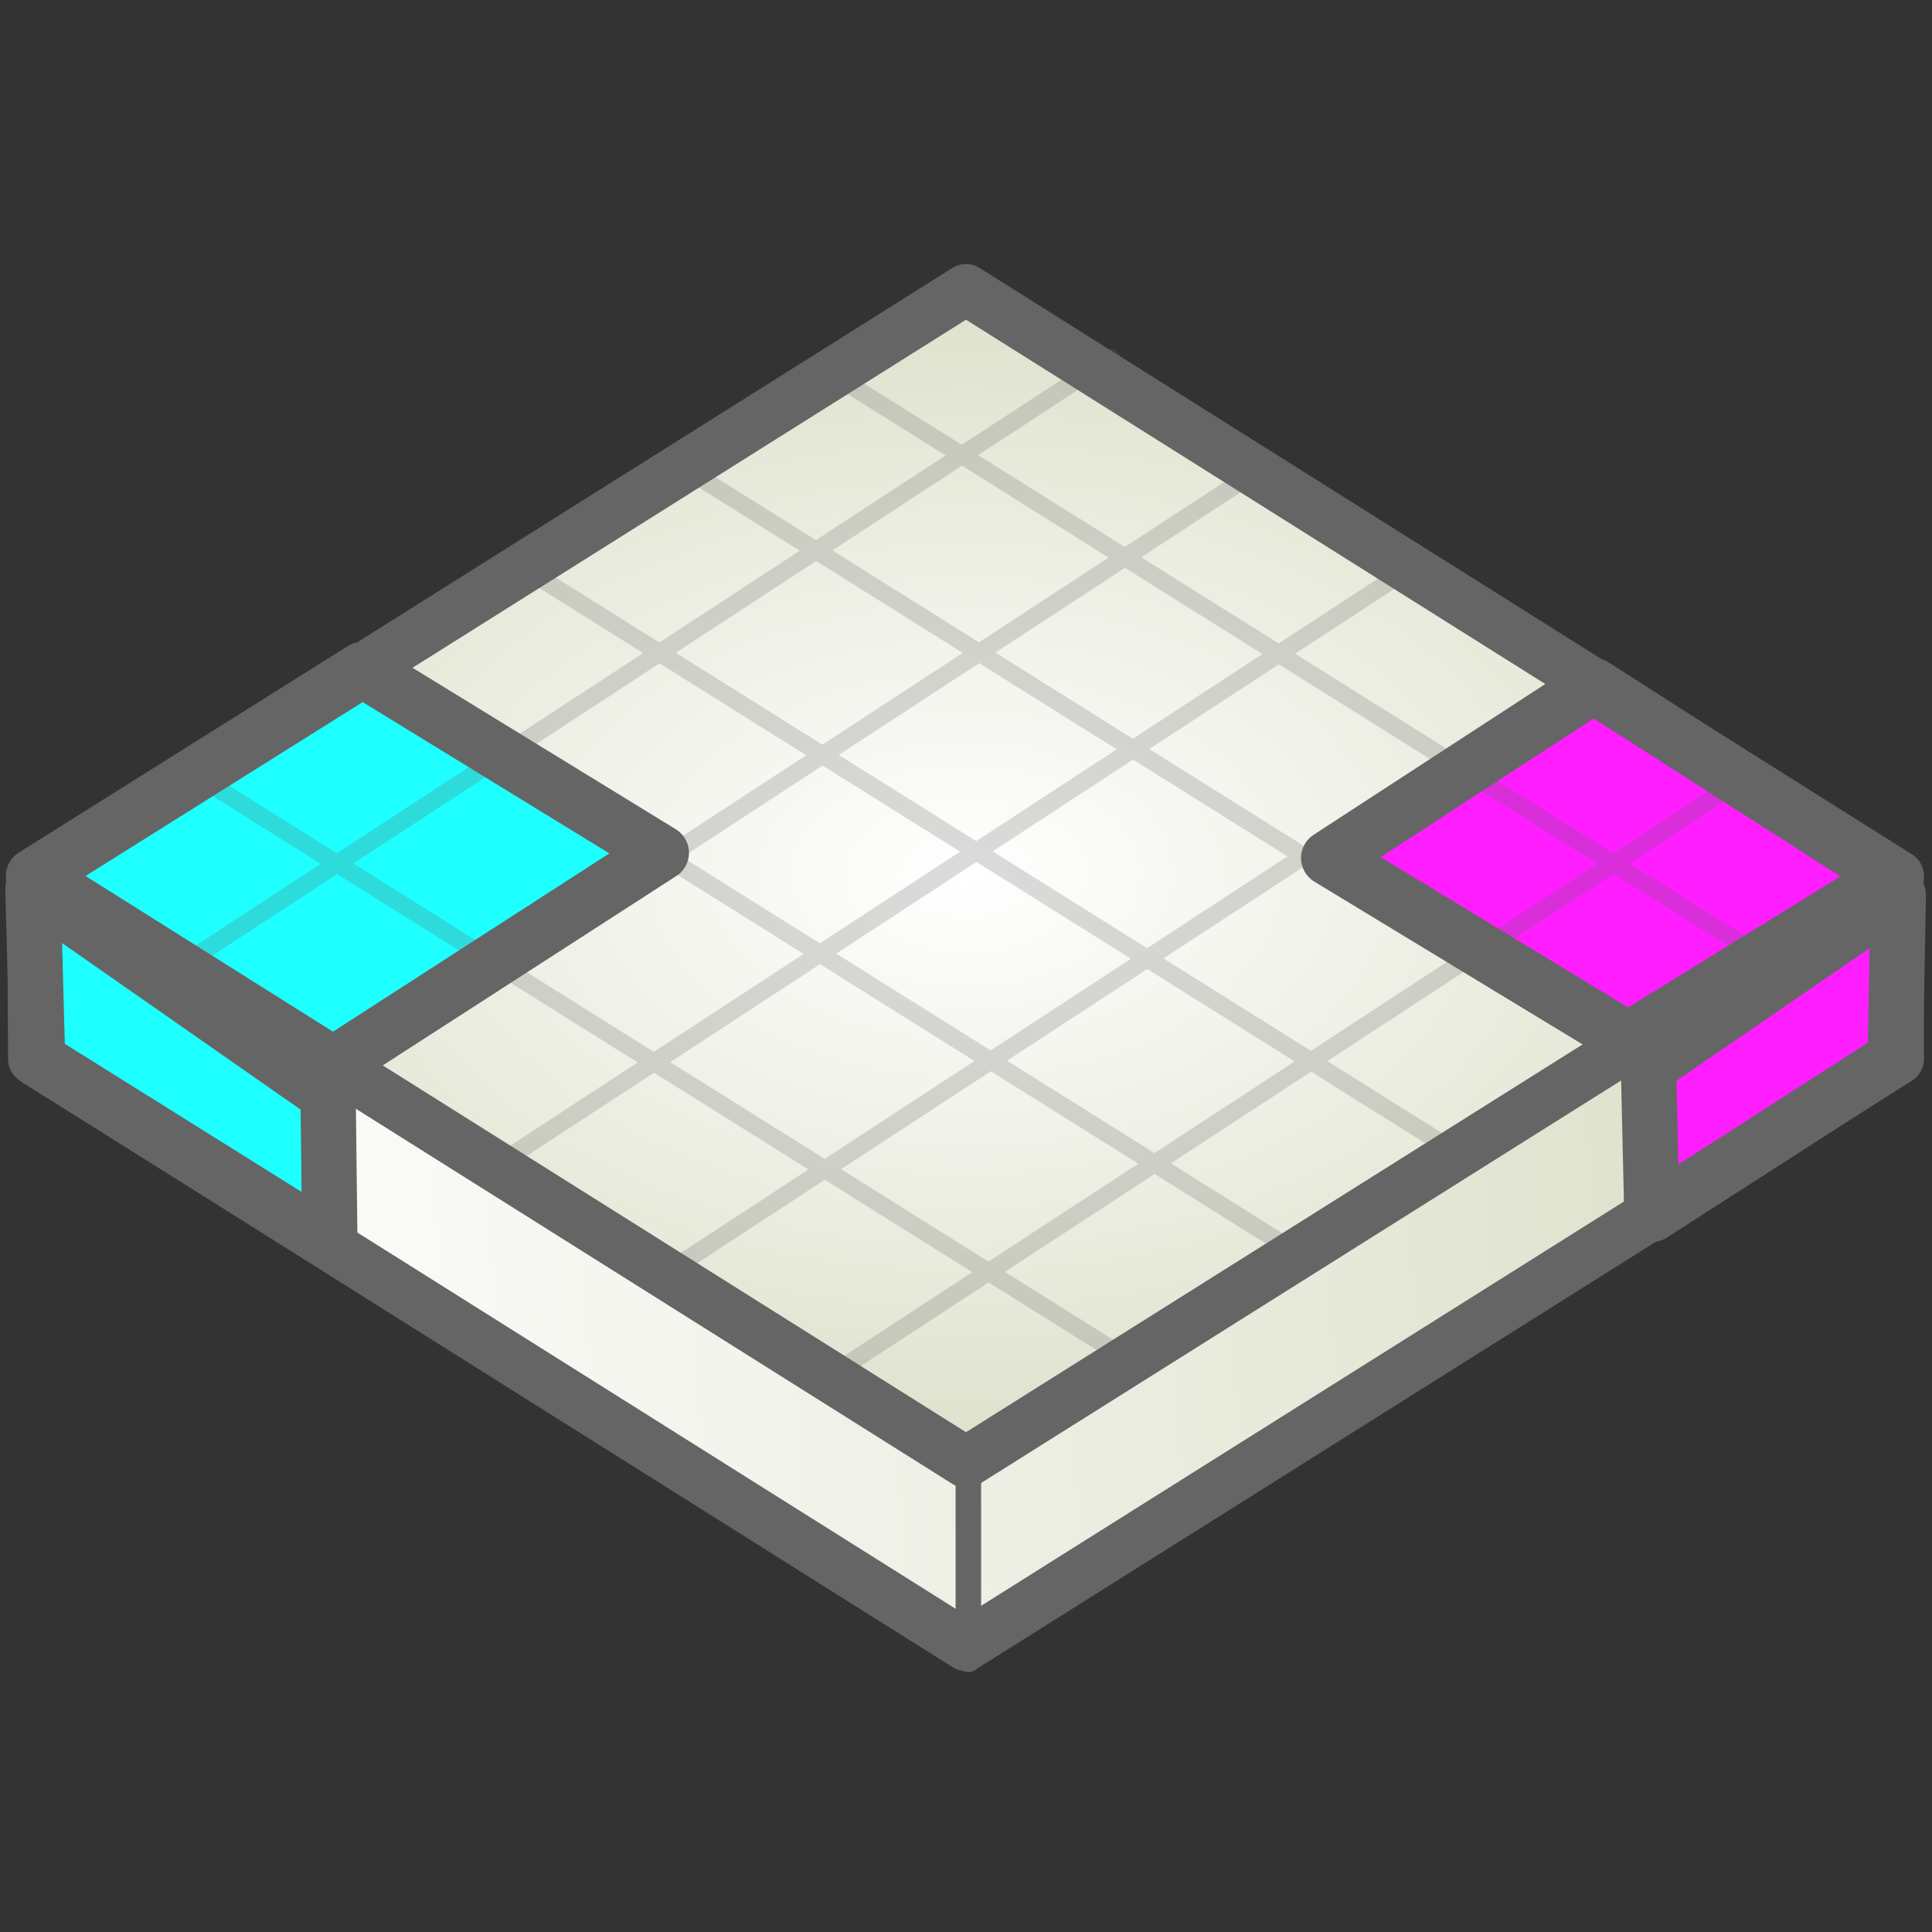<?xml version="1.0" encoding="UTF-8" standalone="no"?>
<!-- Created with Inkscape (http://www.inkscape.org/) -->

<svg
   width="512"
   height="512"
   viewBox="0 0 512 512"
   version="1.1"
   id="svg1"
   xmlns:xlink="http://www.w3.org/1999/xlink"
   xmlns="http://www.w3.org/2000/svg"
   xmlns:svg="http://www.w3.org/2000/svg">
  <rect x="0" y="0" width="512" height="512" fill="#333333" stroke="none"/>
  <defs
     id="defs1">
    <color-profile
       name="sRGB"
       xlink:href="file:///usr/share/color/icc/colord/sRGB.icc"
       id="color-profile5" />
    <color-profile
       name="Compatible-with-Adobe-RGB-1998"
       xlink:href="file:///usr/share/color/icc/colord/AdobeRGB1998.icc"
       id="color-profile4" />
    <color-profile
       name="Rec.-709"
       xlink:href="file:///usr/share/color/icc/colord/Rec709.icc"
       id="color-profile6" />
    <linearGradient
       xlink:href="#linearGradient8102"
       x1="21.874"
       y1="189.661"
       x2="473.863"
       y2="155.661"
       gradientUnits="userSpaceOnUse"
       id="linearGradient9359" />
    <linearGradient
       id="linearGradient8102">
      <stop
         style="stop-color:#ffffff;stop-opacity:1"
         offset="0"
         id="stop111-1-1-1-1-1-1" />
      <stop
         style="stop-color:#dcdfc9;stop-opacity:1"
         offset="1"
         id="stop112-1-1-1-1-1-1" />
    </linearGradient>
    <radialGradient
       xlink:href="#linearGradient5026"
       cx="255.801"
       cy="256.438"
       fx="255.801"
       fy="256.438"
       r="260.093"
       gradientTransform="matrix(0.976,0,0,0.623,6.328,72.251)"
       gradientUnits="userSpaceOnUse"
       id="radialGradient1243" />
    <linearGradient
       id="linearGradient5026">
      <stop
         style="stop-color:#ffffff;stop-opacity:1"
         offset="0"
         id="stop80-1-1-1-1-1-1" />
      <stop
         style="stop-color:#dcdfc9;stop-opacity:1"
         offset="1"
         id="stop81-1-1-1-1-1-1" />
    </linearGradient>
  </defs>
  <g
     id="layer1">
    <path
       id="rect78"
       style="fill:url(#linearGradient9359);stroke:#656565;stroke-width:13.527;stroke-linecap:round;stroke-linejoin:round;stroke-miterlimit:13.8;stroke-dasharray:none;paint-order:stroke fill markers"
       d="M 503.099,280.661 256,436.061 8.901,280.661 8.638,232.773 256,125.261 503.019,232.812 Z" />
    <path
       id="path109"
       style="fill:url(#radialGradient1243);stroke:#656565;stroke-width:13.527;stroke-linecap:round;stroke-linejoin:round;stroke-miterlimit:13.8;stroke-dasharray:none;paint-order:stroke fill markers"
       d="M 503.099,232.136 256,387.536 8.901,232.136 256,76.735 Z" />
    <path
       style="opacity:1;fill:#1effff;fill-opacity:1;stroke:#656565;stroke-width:14.659;stroke-linecap:round;stroke-linejoin:round;stroke-miterlimit:13.8;stroke-dasharray:none;stroke-dashoffset:0;stroke-opacity:1;paint-order:stroke fill markers"
       d="M 96.062,177.438 175.25,226 88.294,282.096 8.895,232.138 Z"
       id="path94" />
    <path
       style="opacity:1;fill:#ff1eff;fill-opacity:1;stroke:#656565;stroke-width:14.659;stroke-linecap:round;stroke-linejoin:round;stroke-miterlimit:13.8;stroke-dasharray:none;stroke-dashoffset:0;stroke-opacity:1;paint-order:stroke fill markers"
       d="M 422.312,181.688 501.5,232.371 431.515,275.562 352.115,227.373 Z"
       id="path95" />
    <g
       id="g93"
       style="opacity:0.232">
      <path
         style="fill:#1effff;fill-opacity:1;stroke:#656565;stroke-width:4.659;stroke-linecap:round;stroke-linejoin:round;stroke-miterlimit:13.8;stroke-dasharray:none;stroke-dashoffset:0;stroke-opacity:1;paint-order:stroke fill markers"
         d="M 48.053,255.847 294.501,94.768"
         id="path82" />
      <path
         style="fill:#1effff;fill-opacity:1;stroke:#656565;stroke-width:4.659;stroke-linecap:round;stroke-linejoin:round;stroke-miterlimit:13.8;stroke-dasharray:none;stroke-dashoffset:0;stroke-opacity:1;paint-order:stroke fill markers"
         d="M 88.785,284.538 335.233,123.459"
         id="path84" />
      <path
         style="fill:#1effff;fill-opacity:1;stroke:#656565;stroke-width:4.659;stroke-linecap:round;stroke-linejoin:round;stroke-miterlimit:13.8;stroke-dasharray:none;stroke-dashoffset:0;stroke-opacity:1;paint-order:stroke fill markers"
         d="M 130.442,309.524 376.89,148.445"
         id="path85" />
      <path
         style="fill:#1effff;fill-opacity:1;stroke:#656565;stroke-width:4.659;stroke-linecap:round;stroke-linejoin:round;stroke-miterlimit:13.8;stroke-dasharray:none;stroke-dashoffset:0;stroke-opacity:1;paint-order:stroke fill markers"
         d="M 173.023,339.655 419.471,178.576"
         id="path86" />
      <path
         style="fill:#1effff;fill-opacity:1;stroke:#656565;stroke-width:4.659;stroke-linecap:round;stroke-linejoin:round;stroke-miterlimit:13.8;stroke-dasharray:none;stroke-dashoffset:0;stroke-opacity:1;paint-order:stroke fill markers"
         d="M 218.837,365.294 465.285,204.215"
         id="path87" />
      <path
         style="fill:#1effff;fill-opacity:1;stroke:#656565;stroke-width:4.659;stroke-linecap:round;stroke-linejoin:round;stroke-miterlimit:13.8;stroke-dasharray:none;stroke-dashoffset:0;stroke-opacity:1;paint-order:stroke fill markers"
         d="M 50.107,204.306 300.797,361.425"
         id="path88" />
      <path
         style="fill:#1effff;fill-opacity:1;stroke:#656565;stroke-width:4.659;stroke-linecap:round;stroke-linejoin:round;stroke-miterlimit:13.8;stroke-dasharray:none;stroke-dashoffset:0;stroke-opacity:1;paint-order:stroke fill markers"
         d="M 94.107,175.556 344.797,332.675"
         id="path90" />
      <path
         style="fill:#1effff;fill-opacity:1;stroke:#656565;stroke-width:4.659;stroke-linecap:round;stroke-linejoin:round;stroke-miterlimit:13.8;stroke-dasharray:none;stroke-dashoffset:0;stroke-opacity:1;paint-order:stroke fill markers"
         d="m 138.107,150.056 250.691,157.119"
         id="path91" />
      <path
         style="fill:#1effff;fill-opacity:1;stroke:#656565;stroke-width:4.659;stroke-linecap:round;stroke-linejoin:round;stroke-miterlimit:13.8;stroke-dasharray:none;stroke-dashoffset:0;stroke-opacity:1;paint-order:stroke fill markers"
         d="m 180.607,123.556 250.691,157.119"
         id="path92" />
      <path
         style="fill:#1effff;fill-opacity:1;stroke:#656565;stroke-width:4.659;stroke-linecap:round;stroke-linejoin:round;stroke-miterlimit:13.8;stroke-dasharray:none;stroke-dashoffset:0;stroke-opacity:1;paint-order:stroke fill markers"
         d="m 218.667,97.935 250.691,157.119"
         id="path93" />
    </g>
    <path
       style="fill:#ff1eff;fill-opacity:1;stroke:#656565;stroke-width:6.763;stroke-linecap:round;stroke-linejoin:round;stroke-miterlimit:13.8;stroke-dasharray:none;stroke-dashoffset:0;stroke-opacity:1;paint-order:stroke fill markers"
       d="M 256.625,439.75 V 390.875"
       id="path111" />
    <path
       style="opacity:1;fill:#1effff;fill-opacity:1;stroke:#656565;stroke-width:14.659;stroke-linecap:round;stroke-linejoin:round;stroke-miterlimit:13.8;stroke-dasharray:none;stroke-dashoffset:0;stroke-opacity:1;paint-order:stroke fill markers"
       d="M 8.735,235.597 86.951,290.199 87.41,329.192 9.955,280.752 Z"
       id="path112" />
    <path
       style="opacity:1;fill:#ff1eff;fill-opacity:1;stroke:#656565;stroke-width:14.659;stroke-linecap:round;stroke-linejoin:round;stroke-miterlimit:13.8;stroke-dasharray:none;stroke-dashoffset:0;stroke-opacity:1;paint-order:stroke fill markers"
       d="m 503.062,237.188 -0.812,43.184 -64.485,41.441 -0.899,-39.19 z"
       id="path113" />
  </g>
</svg>

